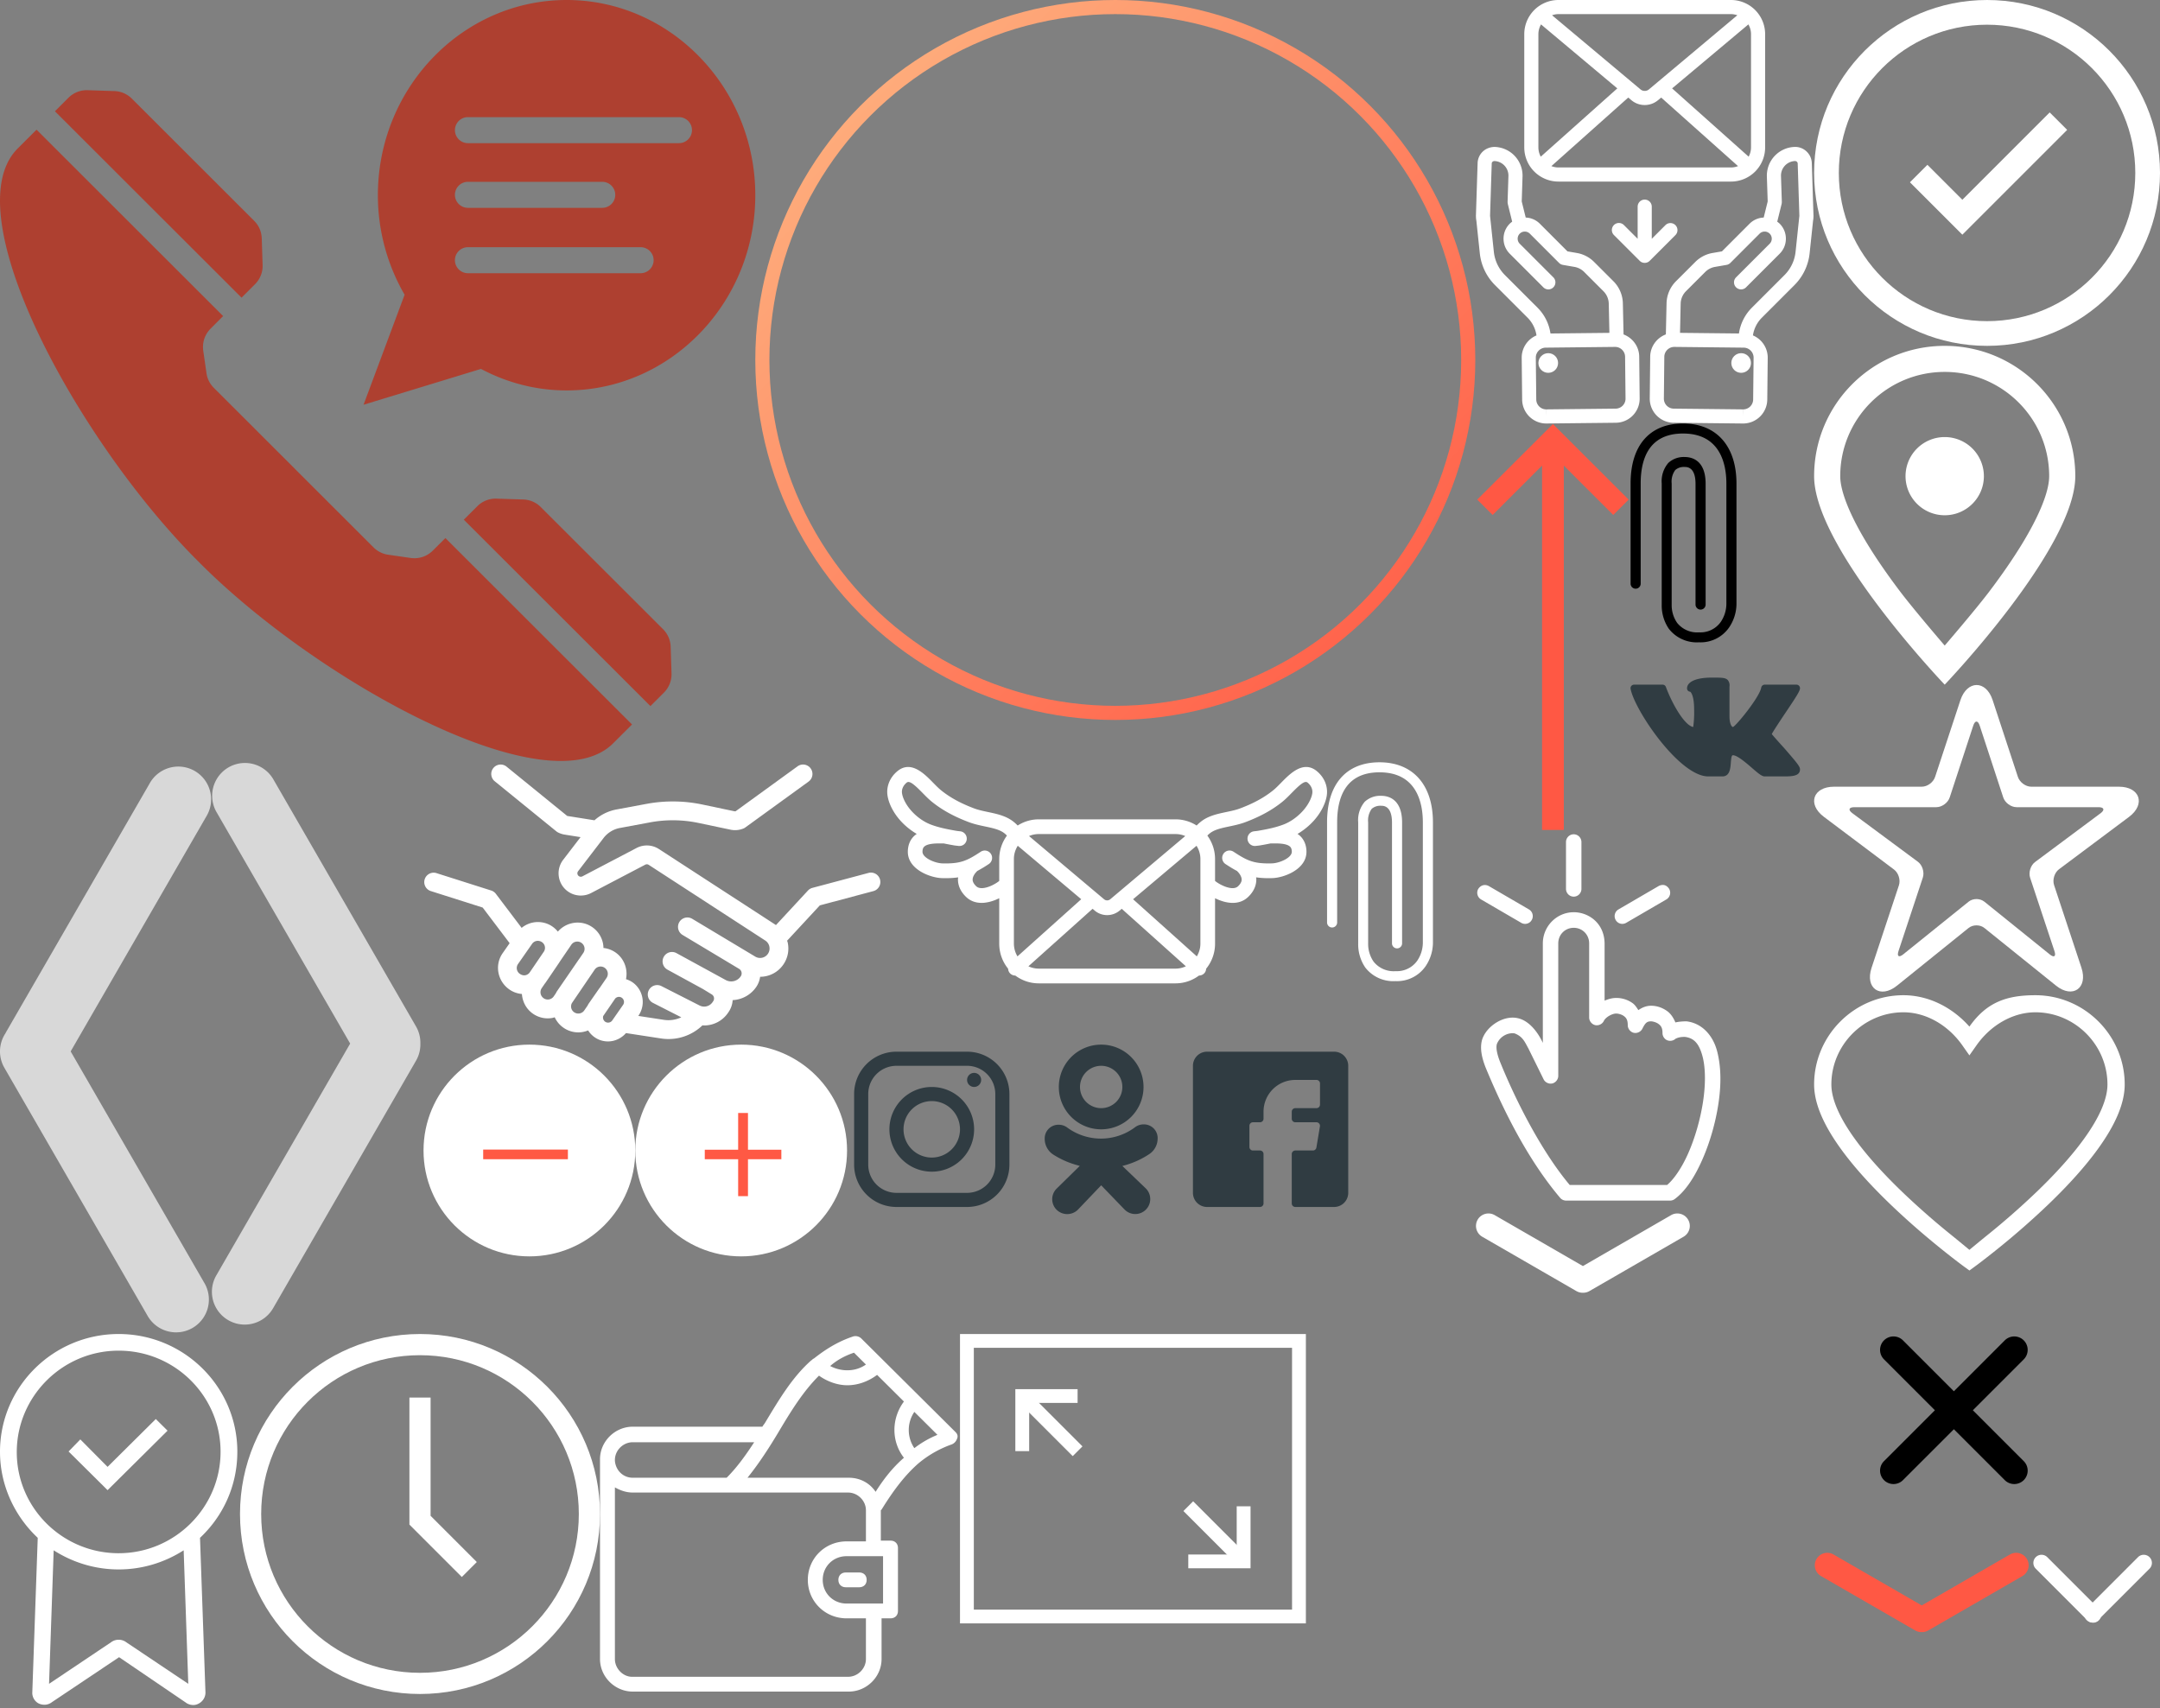 <?xml version="1.0" encoding="UTF-8"?><svg width="306" height="242" viewBox="0 0 306 242" xmlns="http://www.w3.org/2000/svg" xmlns:xlink="http://www.w3.org/1999/xlink"><rect x="0" y="0" width="306" height="242" fill="#808080" stroke="none"/><svg width="107" height="108" viewBox="0 0 107 108" id="L1VzZXJzL2t1a2tvbWFoL3Byb2plY3RzL3NjdnQtZnJvbnRlbmQvc3JjL21vZHVsZXMvY2FsbGJhY2svc3ByaXRlLWNhbGxiYWNrLnN2Zw==" xmlns="http://www.w3.org/2000/svg"><title>sprite-callback</title><g fill-rule="nonzero" fill="#AE4030"><path d="M80.267 0C65.543 0 53.533 12.424 53.533 27.66a28.12 28.12 0 0 0 3.786 14.098l-5.817 15.586 16.635-5.077c3.647 1.935 7.765 3.048 12.131 3.048C94.99 55.317 107 42.891 107 27.66 107 12.424 94.99 0 80.267 0zM90.75 38.708H66.294a1.844 1.844 0 0 1-1.845-1.843c0-1.017.827-1.843 1.845-1.843h24.459c1.018 0 1.844.826 1.844 1.843a1.846 1.846 0 0 1-1.846 1.843zM64.449 27.603c0-1.019.827-1.843 1.845-1.843h19.024a1.843 1.843 0 1 1 0 3.686H66.294a1.844 1.844 0 0 1-1.845-1.843zm31.737-7.321H66.294a1.843 1.843 0 0 1 0-3.686h29.892a1.843 1.843 0 1 1 0 3.686zM93.902 89.112L76.645 71.874a3.66 3.66 0 0 0-2.56-1.109l-3.694-.118a3.657 3.657 0 0 0-2.806 1.11l-1.878 1.872 26.437 26.407 1.876-1.874a3.666 3.666 0 0 0 1.112-2.805l-.12-3.685a3.664 3.664 0 0 0-1.11-2.56zM36.092 40.3a3.66 3.66 0 0 0 1.11-2.803l-.12-3.69c-.032-1-.4-1.851-1.11-2.559L18.72 14.013a3.67 3.67 0 0 0-2.564-1.112l-3.69-.12a3.675 3.675 0 0 0-2.81 1.112l-1.872 1.872 26.435 26.407c.583-.58 1.199-1.196 1.874-1.872zM61.348 77.976c-.875.872-2 1.244-3.223 1.067l-3.094-.446a3.665 3.665 0 0 1-2.142-1.073L41.861 66.508l.004-.002-11.543-11.53a3.631 3.631 0 0 1-1.074-2.14l-.447-3.09c-.177-1.22.196-2.346 1.069-3.221.459-.46 1.064-1.065 1.741-1.745L5.177 18.373 2.505 21.04c-9.198 9.188 8.693 41.625 25.418 58.332l.017.015.528.532c16.727 16.707 49.197 34.582 58.394 25.392l2.675-2.67-26.438-26.41-1.751 1.744z"/></g></svg><svg viewBox="0 0 24 24" width="24" height="24" id="L1VzZXJzL2t1a2tvbWFoL3Byb2plY3RzL3NjdnQtZnJvbnRlbmQvc3JjL21vZHVsZXMvZm9vdGVyL2ljb25zL3Nwcml0ZS1pY29uLW9rLnN2Zw==" x="144" y="148" xmlns="http://www.w3.org/2000/svg"><title/><g fill="#303c42"><path d="M12 12a6 6 0 1 0-6-6 6 6 0 0 0 6 6zm0-9a3 3 0 1 1-3 3 3 3 0 0 1 3-3z"/><path d="M18.8 15.52A2.66 2.66 0 0 0 20 13.3a1.94 1.94 0 0 0-2-2 2 2 0 0 0-1.21.41 8.06 8.06 0 0 1-9.65 0A2 2 0 0 0 6 11.35a1.94 1.94 0 0 0-2 2 2.66 2.66 0 0 0 1.2 2.22A12.31 12.31 0 0 0 8.33 17l.64.18-3.28 3.22a2.11 2.11 0 0 0 0 3 2.15 2.15 0 0 0 3 0L12 19.93l3.33 3.45a2.11 2.11 0 1 0 3-3L15 17.19l.65-.18a12.29 12.29 0 0 0 3.15-1.49z"/></g></svg><svg viewBox="0 0 24 24" width="24" height="24" id="L1VzZXJzL2t1a2tvbWFoL3Byb2plY3RzL3NjdnQtZnJvbnRlbmQvc3JjL21vZHVsZXMvZm9vdGVyL2ljb25zL3Nwcml0ZS1pY29uLWZiLnN2Zw==" x="168" y="148" xmlns="http://www.w3.org/2000/svg"><title/><path d="M21 1H3a2 2 0 0 0-2 2v18a2 2 0 0 0 2 2h7.5a.5.5 0 0 0 .5-.5v-7a.5.5 0 0 0-.5-.5h-1a.5.5 0 0 1-.5-.5v-3a.5.5 0 0 1 .5-.5h1a.5.5 0 0 0 .5-.5v-1A4.5 4.5 0 0 1 15.5 5h3a.5.5 0 0 1 .5.5v3a.5.5 0 0 1-.5.5h-3a.5.5 0 0 0-.5.5v1a.5.5 0 0 0 .5.5h3a.5.5 0 0 1 .49.58l-.5 3A.5.5 0 0 1 18 15h-2.5a.5.5 0 0 0-.5.5v7a.5.5 0 0 0 .5.5H21a2 2 0 0 0 2-2V3a2 2 0 0 0-2-2z" fill="#303c42"/></svg><svg viewBox="0 0 24 24" width="24" height="24" id="L1VzZXJzL2t1a2tvbWFoL3Byb2plY3RzL3NjdnQtZnJvbnRlbmQvc3JjL21vZHVsZXMvZm9vdGVyL2ljb25zL3Nwcml0ZS1pY29uLWlucy5zdmc=" x="120" y="148" xmlns="http://www.w3.org/2000/svg"><title/><path d="M17 23H7a6 6 0 0 1-6-6V7a6 6 0 0 1 6-6h10a6 6 0 0 1 6 6v10a6 6 0 0 1-6 6zM7 3a4 4 0 0 0-4 4v10a4 4 0 0 0 4 4h10a4 4 0 0 0 4-4V7a4 4 0 0 0-4-4z" fill="#303c42"/><path d="M12 18a6 6 0 1 1 6-6 6 6 0 0 1-6 6zm0-10a4 4 0 1 0 4 4 4 4 0 0 0-4-4z" fill="#303c42" data-name="&lt;Group>"/><circle cx="18" cy="5" r="1" fill="#303c42" data-name="&lt;Group>"/></svg><svg viewBox="0 0 24 24" width="24" height="24" id="L1VzZXJzL2t1a2tvbWFoL3Byb2plY3RzL3NjdnQtZnJvbnRlbmQvc3JjL21vZHVsZXMvZm9vdGVyL2ljb25zL3Nwcml0ZS1pY29uLXZrLnN2Zw==" x="231" y="91" xmlns="http://www.w3.org/2000/svg"><title/><path d="M20 13c.24-.45 1.09-1.74 1.73-2.7C23.65 7.46 24 6.86 24 6.5a.5.5 0 0 0-.5-.5H19a.5.5 0 0 0-.49.41c-.25 1.38-3.49 5.34-4 5.59-.21 0-.5-.52-.5-1.5V6.28a1.18 1.18 0 0 0-.24-.93C13.43 5 12.92 5 11.5 5 8.92 5 8 5.77 8 6.5a.46.46 0 0 0 .45.5S9 7.36 9 9.5a14.61 14.61 0 0 1-.13 2.5C7.6 11.77 5.84 8.6 5 6.32A.5.5 0 0 0 4.5 6h-4a.5.5 0 0 0-.5.59C.56 9.61 6.91 19 11 19h2c1.06 0 1.14-1.15 1.2-1.91s.11-1.09.3-1.09c.62 0 1.89 1.1 2.72 1.82S18.59 19 19 19h2.5c1.29 0 2.5 0 2.5-1 0-.38-.33-.82-2.23-3-.63-.69-1.48-1.64-1.77-2z" fill="#303c42" data-name="VK Logo"/></svg><svg width="44" height="39" viewBox="0 0 44 39" id="L1VzZXJzL2t1a2tvbWFoL3Byb2plY3RzL3NjdnQtZnJvbnRlbmQvc3JjL21vZHVsZXMvZmFjdHMvaWNvbnMvc3ByaXRlLWZhY3RzLTEuc3Zn" x="257" y="141" xmlns="http://www.w3.org/2000/svg"><title>sprite-facts-1</title><path d="M20.997 7.099L22 8.524l1.003-1.425c2.009-2.855 5.133-4.68 8.347-4.68 5.605 0 10.206 4.625 10.206 10.225 0 2.088-1.162 4.722-3.347 7.739-1.705 2.356-3.976 4.87-6.672 7.464a108.341 108.341 0 0 1-7.063 6.196c-.843.68-2.474 2.032-2.474 2.032s-1.631-1.352-2.474-2.032a108.341 108.341 0 0 1-7.063-6.196c-2.696-2.595-4.967-5.108-6.672-7.464-2.185-3.017-3.347-5.65-3.347-7.739 0-5.6 4.6-10.225 10.206-10.225 3.214 0 6.338 1.825 8.347 4.68zM3.804 21.792c1.8 2.487 4.164 5.103 6.955 7.79 2.3 2.213 4.762 4.352 7.222 6.336.862.695 1.662 1.321 2.38 1.869.434.33.745.562.914.685L22 39l.725-.528c.169-.123.48-.355.913-.685.72-.548 1.52-1.174 2.38-1.869a110.734 110.734 0 0 0 7.223-6.337c2.791-2.686 5.155-5.302 6.955-7.79C42.651 18.402 44 15.345 44 12.645 44 5.716 38.314 0 31.35 0 27.285 0 24.443.978 22 4.448 19.576 1.708 16.197 0 12.65 0 5.686 0 0 5.716 0 12.644c0 2.7 1.349 5.758 3.804 9.148z" fill-rule="nonzero" fill="#FFF"/></svg><svg width="65" height="40" viewBox="0 0 65 40" id="L1VzZXJzL2t1a2tvbWFoL3Byb2plY3RzL3NjdnQtZnJvbnRlbmQvc3JjL21vZHVsZXMvZmFjdHMvaWNvbnMvc3ByaXRlLWZhY3RzLTIuc3Zn" x="60" y="108" xmlns="http://www.w3.org/2000/svg"><title>sprite-facts-2</title><path d="M64.672 16.618a1.33 1.33 0 0 0-1.628-.946l-7.954 2.12a1.328 1.328 0 0 0-.633.381l-4.533 4.893c-.024-.016-.042-.037-.066-.052L33.346 12.289a3.142 3.142 0 0 0-3.168-.148l-7.674 4.02a.486.486 0 0 1-.609-.726l3.611-4.709a3.784 3.784 0 0 1 2.314-1.42l4.237-.789a17.699 17.699 0 0 1 6.924.081l4.505.948c.611.13 1.243.073 1.824-.162.1-.04.194-.093.281-.156l8.957-6.496A1.336 1.336 0 0 0 54.846.87 1.328 1.328 0 0 0 52.988.57l-8.782 6.37a.485.485 0 0 1-.173-.004l-4.505-.948a20.345 20.345 0 0 0-7.957-.093l-4.237.789a6.435 6.435 0 0 0-3.116 1.532l-3.806-.606a.44.44 0 0 1-.063-.014L11.763.616a1.327 1.327 0 0 0-1.87.196 1.335 1.335 0 0 0 .194 1.875l8.726 7.094c.07.057.145.107.226.149.3.155.62.261.954.315l2.252.358-2.46 3.207a3.136 3.136 0 0 0-.623 2.341 3.133 3.133 0 0 0 1.22 2.094c.964.732 2.281.84 3.355.28l7.675-4.02a.482.482 0 0 1 .487.022L48.41 25.251c.302.197.51.5.583.852.073.353.005.714-.193 1.014a1.337 1.337 0 0 1-1.806.413l-.925-.555-.284-.17-7.72-4.63a1.328 1.328 0 0 0-1.825.459 1.335 1.335 0 0 0 .459 1.828l7.143 4.284v.001l.577.346.284.17a.746.746 0 0 1 .24 1.054 1.63 1.63 0 0 1-2.128.533l-6.98-3.813a1.327 1.327 0 0 0-1.805.533 1.334 1.334 0 0 0 .532 1.809l5.035 2.75 1.233.755c.222.136.291.34.313.45a.675.675 0 0 1-.122.537c-.019.025-.037.05-.053.077-.4.626-1.2.844-1.86.509l-5.406-2.75a1.33 1.33 0 0 0-1.788.585 1.335 1.335 0 0 0 .584 1.792l4.019 2.045a4.31 4.31 0 0 1-2.478.358l-3.615-.554.03-.042a3.41 3.41 0 0 0-.627-4.555c-.34-.28-.731-.48-1.145-.609.272-1.32-.182-2.743-1.28-3.634a3.687 3.687 0 0 0-1.913-.786 3.737 3.737 0 0 0-.063-.638 3.669 3.669 0 0 0-1.605-2.373c-1.55-1.01-3.606-.676-4.791.694a3.73 3.73 0 0 0-.918-.819 3.636 3.636 0 0 0-4.213.288l-3.653-4.827a1.33 1.33 0 0 0-.657-.465L1.797 15.69a1.334 1.334 0 0 0-.805 2.542l7.39 2.349 3.817 5.045-.995 1.425c-1.143 1.64-.751 3.918.933 5.12.54.384 1.159.6 1.8.655.076 1.075.598 2.112 1.54 2.776a3.653 3.653 0 0 0 2.782.615c.112-.02.216-.063.324-.093a3.697 3.697 0 0 0 1.593 1.697c.556.3 1.157.444 1.75.444a3.68 3.68 0 0 0 1.39-.278 3.354 3.354 0 0 0 1.54 1.307c.412.17.846.253 1.275.253.967 0 1.898-.435 2.549-1.183l4.957.76a6.925 6.925 0 0 0 5.878-1.855c.083.005.166.014.248.014a4.08 4.08 0 0 0 3.422-1.86 3.35 3.35 0 0 0 .609-1.729 4.287 4.287 0 0 0 3.372-1.912 3.39 3.39 0 0 0 .519-1.393 3.99 3.99 0 0 0 3.335-1.803 3.987 3.987 0 0 0 .577-3.029c-.02-.098-.061-.187-.088-.283l4.636-5.004 7.583-2.02c.71-.19 1.133-.92.944-1.632zM13.385 28.58l1.998-2.864a.978.978 0 0 1 .807-.42c.185 0 .374.05.548.158a.978.978 0 0 1 .318 1.358l-2.036 2.989a.972.972 0 0 1-.591.366c-.261.05-.53-.013-.807-.21a.997.997 0 0 1-.237-1.377zm3.62 4.838a1.036 1.036 0 0 1-.258-1.424l.431-.632c.027-.037.062-.067.088-.105.62-.909 1.354-1.99 1.974-2.906.017-.024.025-.05.041-.075l1.678-2.462a1.03 1.03 0 0 1 1.699 1.162l-.577.847c-.012.017-.029.03-.04.048l-3.157 4.597c-.056.083-.092.175-.14.26l-.294.43a1.026 1.026 0 0 1-1.446.26zm4.43 2.054a1.016 1.016 0 0 1-.511-.665 1.008 1.008 0 0 1 .095-.689l3.238-4.759a1.015 1.015 0 0 1 1.47-.194c.415.337.503.946.2 1.386l-.948 1.383c-.022.03-.05.053-.071.083l-1.537 2.21c-.05.074-.08.157-.125.233l-.473.69a1.025 1.025 0 0 1-1.337.322zm5.3 1.104a.724.724 0 0 1-.865.253.724.724 0 0 1-.409-.891l1.691-2.465a.726.726 0 0 1 .53-.24c.123 0 .294.03.457.164a.725.725 0 0 1 .133.968l-1.538 2.21z" fill-rule="nonzero" fill="#FFF"/></svg><svg width="34" height="53" viewBox="0 0 34 53" id="L1VzZXJzL2t1a2tvbWFoL3Byb2plY3RzL3NjdnQtZnJvbnRlbmQvc3JjL21vZHVsZXMvZmFjdHMvaWNvbnMvc3ByaXRlLWZhY3RzLTMuc3Zn" y="189" xmlns="http://www.w3.org/2000/svg"><title>sprite-facts-3</title><g fill-rule="nonzero" fill="#FFF"><path d="M33.623 16.677C33.623 7.484 26.08 0 16.812 0 7.544 0 0 7.484 0 16.677c0 4.773 2.08 9.134 5.346 12.198l-.772 21.98c0 .648.416 1.296 1.01 1.532.594.236 1.248.177 1.782-.236l9.505-6.364 9.445 6.423c.297.236.713.354 1.07.354.237 0 .475-.059.712-.177.594-.294 1.01-.884 1.01-1.59l-.772-21.922c3.267-3.064 5.287-7.366 5.287-12.198zM17.881 43.666a1.794 1.794 0 0 0-2.139 0L6.95 49.559l.654-18.916c2.673 1.709 5.821 2.71 9.208 2.71 3.386 0 6.534-1.001 9.207-2.71l.654 18.916-8.792-5.893zm-1.07-12.61c-7.96 0-14.435-6.424-14.435-14.32 0-7.897 6.475-14.379 14.436-14.379 7.96 0 14.435 6.423 14.435 14.32 0 7.896-6.475 14.378-14.435 14.378z"/><path d="M15.239 18.822l-3.861-3.89-1.664 1.71 5.525 5.48 8.495-8.427-1.664-1.65z"/></g></svg><svg width="51" height="51" viewBox="0 0 51 51" id="L1VzZXJzL2t1a2tvbWFoL3Byb2plY3RzL3NjdnQtZnJvbnRlbmQvc3JjL21vZHVsZXMvZmFjdHMvaWNvbnMvc3ByaXRlLWZhY3RzLTQuc3Zn" x="34" y="189" xmlns="http://www.w3.org/2000/svg"><title>sprite-facts-4</title><path d="M25.5 48C37.926 48 48 37.926 48 25.5S37.926 3 25.5 3 3 13.074 3 25.5 13.074 48 25.5 48zm0 3C11.417 51 0 39.583 0 25.5S11.417 0 25.5 0 51 11.417 51 25.5 39.583 51 25.5 51zM27 25.757l6.546 6.546-2.121 2.122L24 27V9h3v16.757z" fill-rule="nonzero" fill="#FFF"/></svg><svg width="46" height="44" viewBox="0 0 46 44" id="L1VzZXJzL2t1a2tvbWFoL3Byb2plY3RzL3NjdnQtZnJvbnRlbmQvc3JjL21vZHVsZXMvZmFjdHMvaWNvbnMvc3ByaXRlLWZhY3RzLTUuc3Zn" x="257" y="97" xmlns="http://www.w3.org/2000/svg"><title>sprite-facts-5</title><path d="M30.756 14.457c-.79 0-1.636-.626-1.886-1.386L25.282 2.163c-.942-2.846-3.617-2.803-4.558.04l-3.588 10.872c-.251.764-1.087 1.382-1.886 1.382H2.83c-2.98 0-3.836 2.466-1.454 4.263l9.947 7.476c.632.475.942 1.473.69 2.234L8.137 40.12c-.958 2.895 1.241 4.43 3.606 2.525l10.139-8.172c.619-.499 1.634-.49 2.241 0l10.139 8.163c2.36 1.902 4.565.358 3.607-2.535l-3.876-11.708c-.252-.76.064-1.765.69-2.232l9.948-7.44c2.373-1.793 1.516-4.264-1.454-4.264h-12.42zm-6.63 16.297c-.62-.5-1.618-.508-2.247 0l-9.253 7.454c-.62.5-.92.288-.665-.479l3.441-10.396c.253-.764-.07-1.775-.696-2.239l-9.284-6.88c-.637-.472-.513-.855.288-.855h11.605c.796 0 1.647-.624 1.896-1.385l3.337-10.175c.251-.765.66-.761.909 0l3.337 10.175c.25.765 1.095 1.385 1.896 1.385h11.605c.796 0 .914.394.288.86L31.3 25.13c-.637.474-.95 1.475-.696 2.24l3.442 10.371c.253.763-.036.982-.666.475l-9.254-7.463z" fill-rule="nonzero" fill="#FFF"/></svg><svg width="49" height="41" viewBox="0 0 49 41" id="L1VzZXJzL2t1a2tvbWFoL3Byb2plY3RzL3NjdnQtZnJvbnRlbmQvc3JjL21vZHVsZXMvZmFjdHMvaWNvbnMvc3ByaXRlLWZhY3RzLTYuc3Zn" x="136" y="189" xmlns="http://www.w3.org/2000/svg"><title>sprite-facts-6</title><g fill-rule="nonzero" fill="#FFF"><path d="M49 41H0V0h49v41zM1.96 39.048h45.08V1.952H1.96v37.096z"/><path d="M9.8 16.595H7.84V7.81h8.82v1.952H9.8zM41.16 33.19h-8.82v-1.952h6.86v-6.833h1.96z"/><path d="M9.51 8.08l7.84 7.84-1.38 1.38-7.84-7.84zM33.03 23.699l7.84 7.84-1.38 1.38-7.84-7.84z"/></g></svg><svg width="49" height="49" viewBox="0 0 49 49" id="L1VzZXJzL2t1a2tvbWFoL3Byb2plY3RzL3NjdnQtZnJvbnRlbmQvc3JjL21vZHVsZXMvZmFjdHMvaWNvbnMvc3ByaXRlLWZhY3RzLTcuc3Zn" x="257" xmlns="http://www.w3.org/2000/svg"><title>sprite-facts-7</title><path d="M24.5 49C10.969 49 0 38.031 0 24.5S10.969 0 24.5 0 49 10.969 49 24.5 38.031 49 24.5 49zm0-3.5c11.598 0 21-9.402 21-21s-9.402-21-21-21-21 9.402-21 21 9.402 21 21 21zM21 28.3l-4.95-4.95-2.475 2.475 6.188 6.188L21 33.25 35.85 18.4l-2.476-2.474L21 28.3z" fill-rule="nonzero" fill="#FFF"/></svg><svg width="37" height="48" viewBox="0 0 37 48" id="L1VzZXJzL2t1a2tvbWFoL3Byb2plY3RzL3NjdnQtZnJvbnRlbmQvc3JjL21vZHVsZXMvZmFjdHMvaWNvbnMvc3ByaXRlLWZhY3RzLTguc3Zn" x="257" y="49" xmlns="http://www.w3.org/2000/svg"><title>sprite-facts-8</title><path d="M0 18.462C0 8.266 8.283 0 18.5 0S37 8.266 37 18.462 18.5 48 18.5 48 0 28.658 0 18.462zm18.5 24s4.333-5.038 6.298-7.633c1.735-2.293 3.27-4.506 4.551-6.59 2.567-4.18 3.951-7.622 3.951-9.777 0-8.157-6.626-14.77-14.8-14.77S3.7 10.305 3.7 18.462c0 2.155 1.384 5.597 3.95 9.776 1.281 2.085 2.817 4.298 4.552 6.59 1.965 2.596 6.298 7.634 6.298 7.634zM18.5 24c3.065 0 5.55-2.48 5.55-5.538a5.544 5.544 0 0 0-5.55-5.539 5.544 5.544 0 0 0-5.55 5.539A5.544 5.544 0 0 0 18.5 24z" fill-rule="nonzero" fill="#FFF"/></svg><svg width="51" height="51" viewBox="0 0 51 51" id="L1VzZXJzL2t1a2tvbWFoL3Byb2plY3RzL3NjdnQtZnJvbnRlbmQvc3JjL21vZHVsZXMvZmFjdHMvaWNvbnMvc3ByaXRlLWZhY3RzLTkuc3Zn" x="85" y="189" xmlns="http://www.w3.org/2000/svg"><title>sprite-facts-9</title><g fill-rule="nonzero" fill="#FFF"><path d="M36.723 33.782h-1.899c-.633 0-1.055.42-1.055 1.048 0 .63.422 1.049 1.055 1.049h1.9c.633 0 1.055-.42 1.055-1.049s-.422-1.048-1.056-1.048z"/><path d="M50.336 13.864L37.04.653A1.196 1.196 0 0 0 35.88.34c-2.217.734-4.01 1.887-5.594 3.145-.105 0-.105.105-.21.105 0 0 0 .105-.106.105-2.744 2.41-4.643 5.66-6.543 8.806-.105.21-.317.419-.422.629H4.643C2.111 13.13 0 15.226 0 17.742v28.305c0 2.516 2.11 4.613 4.643 4.613h30.603c2.533 0 4.643-2.097 4.643-4.613v-5.765h1.267c.633 0 1.055-.42 1.055-1.049v-8.91c0-.63-.422-1.049-1.055-1.049h-1.372v-4.298l.105-.105c1.689-2.726 3.272-4.822 5.171-6.5a15.155 15.155 0 0 1 4.749-2.725 1.27 1.27 0 0 0 .739-.734c.21-.42.105-.734-.212-1.049zM35.985 2.646l1.688 1.678c-1.477 1.048-3.482 1.048-5.065.21.95-.84 2.11-1.468 3.377-1.888zM4.643 15.331h17.201c-1.16 1.782-2.427 3.564-3.904 5.032H4.643c-1.372 0-2.427-1.048-2.532-2.411v-.105c0-1.363 1.16-2.516 2.532-2.516zM40.1 38.185h-5.17c-1.9 0-3.377-1.468-3.377-3.355s1.477-3.354 3.377-3.354h5.17v6.709zm-5.17-8.806c-3.06 0-5.488 2.411-5.488 5.451 0 3.04 2.427 5.452 5.488 5.452h2.743v5.765c0 1.363-1.16 2.516-2.532 2.516H4.538c-1.267 0-2.427-1.153-2.427-2.516V21.726c.738.42 1.582.734 2.532.734H35.141c1.371 0 2.532 1.153 2.532 2.516v4.403H34.93zm4.115-7.024c-.844-1.258-2.216-1.992-3.799-1.992H20.894c1.689-2.096 3.166-4.403 4.538-6.71 1.688-2.83 3.377-5.555 5.593-7.757 1.16.839 2.638 1.363 4.01 1.363 1.477 0 2.955-.524 4.221-1.468l3.8 3.774c-1.795 2.412-1.795 5.661 0 7.968-1.69 1.467-2.956 3.145-4.01 4.822zm5.487-6.185a4.563 4.563 0 0 1 0-5.137l3.272 3.25a14.039 14.039 0 0 0-3.272 1.887z"/></g></svg><svg width="102" height="102" viewBox="0 0 102 102" id="L1VzZXJzL2t1a2tvbWFoL3Byb2plY3RzL3NjdnQtZnJvbnRlbmQvc3JjL21vZHVsZXMvZmFjdHMvaWNvbnMvc3ByaXRlLWZhY3RzLWNpcmNsZS5zdmc=" x="107" xmlns="http://www.w3.org/2000/svg"><title>sprite-work-circle</title><defs><linearGradient x1="0%" y1="0%" x2="102%" y2="101%" id="aoa"><stop stop-color="#FEB984" offset="0%"/><stop stop-color="#FF5542" offset="100%"/></linearGradient></defs><circle cx="51" cy="51" r="50" stroke="url(#aoa)" stroke-width="2" fill="none" fill-rule="evenodd"/></svg><svg width="30" height="81" viewBox="0 0 30 81" id="L1VzZXJzL2t1a2tvbWFoL3Byb2plY3RzL3NjdnQtZnJvbnRlbmQvc3JjL21vZHVsZXMvc2xpZGVyL3Nwcml0ZS1hcnJvdy1sZWZ0LnN2Zw==" y="108" xmlns="http://www.w3.org/2000/svg"><title>Combined Shape Copy</title><path d="M.776 38.391c.045-.093.095-.185.147-.276l20.26-35.09A4.647 4.647 0 1 1 29.23 7.67L10.011 40.96l18.92 32.77a4.647 4.647 0 1 1-8.048 4.646L.623 43.286a4.647 4.647 0 0 1 .153-4.895z" fill="#D8D8D8" fill-rule="evenodd"/></svg><svg width="30" height="80" viewBox="0 0 30 80" id="L1VzZXJzL2t1a2tvbWFoL3Byb2plY3RzL3NjdnQtZnJvbnRlbmQvc3JjL21vZHVsZXMvc2xpZGVyL3Nwcml0ZS1hcnJvdy1yaWdodC5zdmc=" x="30" y="108" xmlns="http://www.w3.org/2000/svg"><title>Combined Shape</title><path d="M29.553 39.85a4.625 4.625 0 0 0-.622-2.435L8.671 2.325A4.647 4.647 0 0 0 .624 6.97l18.983 32.88L.623 72.73a4.647 4.647 0 0 0 8.049 4.646l20.26-35.09c.443-.768.642-1.61.621-2.436z" fill="#D8D8D8" fill-rule="evenodd"/></svg><svg width="35" height="53" viewBox="0 0 35 53" id="L1VzZXJzL2t1a2tvbWFoL3Byb2plY3RzL3NjdnQtZnJvbnRlbmQvc3JjL21vZHVsZXMvd29yay9zcHJpdGUtd29yay0xLnN2Zw==" x="209" y="118" xmlns="http://www.w3.org/2000/svg"><title>sprite-work-1</title><path d="M13.943.2c-.605 0-1.094.494-1.094 1.104V7.93c0 .61.49 1.104 1.094 1.104.604 0 1.093-.494 1.093-1.104V1.304c0-.61-.49-1.104-1.093-1.104zm12.646 7.177a1.3 1.3 0 0 0-.615.155l-5.691 3.313a1.1 1.1 0 0 0-.393 1.5c.302.529.963.702 1.487.398l5.69-3.313a1.1 1.1 0 0 0 .394-1.5c-.247-.373-.545-.545-.872-.553zm-25.344.017c-.338.035-.617.238-.82.535A1.1 1.1 0 0 0 .817 9.43l5.69 3.313a1.078 1.078 0 0 0 1.487-.397 1.1 1.1 0 0 0-.393-1.501l-5.69-3.313a1.157 1.157 0 0 0-.667-.138zm12.698 3.848c-2.405 0-4.375 1.989-4.375 4.416v14.096c-.678-1.478-1.893-3.076-3.418-3.468-2.075-.569-4.617 1.107-5.196 3.054-.295 1.085-.102 2.32.479 3.83 2.841 6.897 6.34 13.519 10.595 18.546.204.236.51.378.82.38h14.766c.233 0 .464-.083.65-.224 1.574-1.178 2.843-3.183 3.896-5.573 1.054-2.39 1.86-5.162 2.273-7.867.414-2.706.412-5.239-.17-7.488-.563-2.17-2.08-3.977-4.341-4.244-.534 0-1.097.045-1.573.155-.28-.677-.673-1.254-1.162-1.604-.818-.586-1.65-.77-2.324-.76-.647.012-1.237.25-1.76.622-.236-.363-.478-.74-.786-.966a3.948 3.948 0 0 0-2.359-.76c-.566 0-1.115.16-1.64.38v-8.109c-.047-2.955-2.356-4.422-4.375-4.416zm0 2.208c1.23 0 2.187.966 2.187 2.208v10.49c-.007.5.371.975.855 1.087.483.112 1.02-.15 1.23-.604.242-.507 1.152-1.035 1.743-1.035.266 0 .758.111 1.077.345.319.234.564.507.564 1.311 0 .49.364.955.837 1.07a1.125 1.125 0 0 0 1.23-.57c.445-.898.684-1.043 1.231-1.052.152-.006.682.1 1.025.345.343.246.599.528.599 1.311-.006.43.258.847.65 1.018.39.172.886.089 1.195-.207.415-.206.822-.269 1.35-.259 1.305.168 1.981.993 2.444 2.64.467 1.662.485 4.038.103 6.539-.382 2.5-1.137 5.126-2.102 7.315-.905 2.053-2.014 3.657-2.99 4.485H13.378c-3.84-4.572-7.506-11.592-9.895-17.511-.498-1.293-.543-2.035-.428-2.45.406-1.068 1.54-1.67 2.513-1.518 1.162.442 1.45 1.225 1.948 2.122l2.17 4.4c.222.437.758.683 1.23.569.474-.115.837-.579.838-1.07V15.66c0-1.243.957-2.209 2.188-2.209z" fill-rule="nonzero" fill="#FFF"/></svg><svg width="63" height="32" viewBox="0 0 63 32" id="L1VzZXJzL2t1a2tvbWFoL3Byb2plY3RzL3NjdnQtZnJvbnRlbmQvc3JjL21vZHVsZXMvd29yay9zcHJpdGUtd29yay0yLnN2Zw==" x="125" y="108" xmlns="http://www.w3.org/2000/svg"><title>sprite-work-2</title><path d="M61.588 1.283c-1.925-1.625-3.83.321-5.092 1.61-.402.41-.781.796-1.132 1.078-1.257 1.013-2.727 1.82-4.629 2.543-.625.24-1.304.383-2.023.534-1.25.264-2.543.537-3.583 1.36-.219.172-.42.357-.606.55a5.54 5.54 0 0 0-2.987-.876h-19.38c-1.099 0-2.121.324-2.986.875a5.736 5.736 0 0 0-.602-.547c-1.048-.826-2.34-1.099-3.59-1.362-.719-.152-1.398-.295-2.026-.535-1.9-.722-3.37-1.53-4.627-2.542-.351-.282-.73-.669-1.133-1.078-1.26-1.289-3.168-3.233-5.09-1.61C1.04 2.177.53 3.47.737 4.745c.185 1.15.851 2.438 1.831 3.531a9.776 9.776 0 0 0 2.302 1.87 2.91 2.91 0 0 0-.41.334c-.557.554-.851 1.316-.851 2.205 0 2.503 3.203 3.678 4.836 3.725.185.005.362.008.534.008.661 0 1.237-.04 1.763-.117-.008.08-.026.156-.028.24-.016.633.167 1.584 1.133 2.518.643.623 1.419.858 2.209.858.872 0 1.755-.29 2.502-.66v6.439c0 1.343.472 2.577 1.256 3.544.016.223.086.444.245.624.205.231.49.349.775.349a5.54 5.54 0 0 0 3.32 1.107h19.381a5.54 5.54 0 0 0 3.32-1.107c.286 0 .57-.118.774-.35.159-.178.228-.398.244-.62a5.613 5.613 0 0 0 1.26-3.547v-6.439c.748.372 1.631.662 2.501.662.79 0 1.565-.237 2.206-.86.968-.934 1.152-1.885 1.136-2.52-.002-.083-.019-.158-.028-.24a12.07 12.07 0 0 0 1.763.118c.172 0 .351-.002.534-.008 1.634-.047 4.836-1.222 4.836-3.725 0-.889-.295-1.65-.851-2.205a2.918 2.918 0 0 0-.412-.334 9.776 9.776 0 0 0 2.302-1.872c.983-1.098 1.652-2.385 1.835-3.531.203-1.276-.31-2.569-1.367-3.459zm-45.03 12.422v3.101c-.71.59-2.516 1.48-3.27.748-.505-.488-.5-.837-.498-.952.01-.497.43-.985.593-1.133.02-.018.028-.042.047-.062a19.59 19.59 0 0 0 1.648-.99c.48-.316.615-.963.3-1.444a1.036 1.036 0 0 0-1.436-.302c-1.95 1.282-2.866 1.719-5.438 1.652-1.087-.032-2.818-.795-2.818-1.64 0-.436.134-.62.235-.72.491-.488 1.782-.475 2.394-.465.127.001.24.002.337.001.015 0 .03-.004.045-.005.304.064.601.121.882.173l.3.054c.34.064.366.069.93.13a1.035 1.035 0 0 0 1.144-.924 1.042 1.042 0 0 0-.92-1.15 7.461 7.461 0 0 1-.778-.107l-.307-.057c-.924-.167-2.009-.39-3.04-.775-1.005-.376-1.999-1.072-2.796-1.959C3.405 6.09 2.91 5.167 2.79 4.41c-.09-.548.146-1.105.649-1.527.387-.328 1.043.217 2.276 1.475.426.434.867.884 1.314 1.243 1.431 1.153 3.08 2.064 5.188 2.864.78.298 1.57.464 2.336.626 1.063.224 2.067.435 2.736.963.132.104.25.215.363.329a5.599 5.599 0 0 0-1.092 3.322zm5.597-3.537h19.38c.488 0 .952.1 1.374.281l-10.625 8.956a.677.677 0 0 1-.871.002L20.78 10.449c.422-.18.887-.28 1.374-.28zm-3.52 15.528V13.705c0-.691.206-1.332.549-1.878l8.99 7.573-9.032 8.096a3.512 3.512 0 0 1-.506-1.8zm22.9 3.536h-19.38a3.477 3.477 0 0 1-1.463-.33l9.09-8.147.299.252c.51.43 1.137.644 1.764.644.628 0 1.256-.214 1.771-.644l.297-.25L43 28.902c-.448.208-.94.33-1.464.33zm3.521-12.004v8.468c0 .66-.192 1.272-.507 1.801l-9.03-8.095 8.988-7.575c.343.545.55 1.187.55 1.878v3.523zm15.85-12.816c-.12.748-.617 1.67-1.327 2.464-.799.888-1.792 1.585-2.8 1.96-1.023.386-2.107.609-3.03.776l-.311.056c-.288.053-.31.057-.782.108-.57.063-.982.577-.92 1.15a1.04 1.04 0 0 0 1.145.924c.561-.06.587-.066.93-.13l.305-.055c.28-.05.577-.108.88-.171.015 0 .029.004.043.004.1.001.21 0 .337-.001.612-.01 1.903-.022 2.394.465.1.101.235.284.235.72 0 .846-1.731 1.61-2.818 1.64-2.581.068-3.488-.37-5.437-1.652a1.035 1.035 0 0 0-1.437.302 1.046 1.046 0 0 0 .3 1.444c.592.39 1.123.715 1.647.99.018.019.026.044.046.061.162.147.586.636.595 1.133.002.115.008.464-.502.955-.746.727-2.54-.15-3.266-.748v-3.103c0-1.243-.408-2.39-1.091-3.322.113-.116.235-.228.369-.333.662-.525 1.665-.736 2.728-.96.765-.161 1.557-.329 2.333-.625 2.108-.801 3.758-1.712 5.19-2.865.446-.359.887-.809 1.313-1.244 1.233-1.258 1.889-1.803 2.277-1.473.503.422.74.98.653 1.53z" fill-rule="nonzero" fill="#FFF"/></svg><svg width="48" height="60" viewBox="0 0 48 60" id="L1VzZXJzL2t1a2tvbWFoL3Byb2plY3RzL3NjdnQtZnJvbnRlbmQvc3JjL21vZHVsZXMvd29yay9zcHJpdGUtd29yay0zLnN2Zw==" x="209" xmlns="http://www.w3.org/2000/svg"><title>sprite-work-3</title><g fill-rule="nonzero" fill="#FFF"><path d="M11.774 25.725h24.452a4.84 4.84 0 0 0 4.835-4.834V4.835A4.84 4.84 0 0 0 36.226 0H11.774a4.84 4.84 0 0 0-4.835 4.835V20.89a4.84 4.84 0 0 0 4.835 4.834zm24.452-2H11.774c-.351 0-.685-.072-.995-.19l10.89-9.714.451.377c.543.455 1.21.683 1.879.683a2.95 2.95 0 0 0 1.887-.684l.447-.374 10.888 9.712c-.311.118-.644.19-.995.19zm2.835-18.89V20.89a2.8 2.8 0 0 1-.335 1.308l-10.845-9.675 10.808-9.067c.229.41.372.876.372 1.378zM11.774 2h24.452c.316 0 .614.064.898.16l-11.37 9.537-.001.001-1.149.964a.936.936 0 0 1-1.2.002L10.874 2.16c.284-.096.583-.16.899-.16zM8.939 4.835c0-.502.142-.967.372-1.376l10.808 9.065-10.845 9.674a2.795 2.795 0 0 1-.335-1.307V4.835z"/><circle cx="37.664" cy="51.429" r="1.393"/><path d="M47.672 23.104a2.357 2.357 0 0 0-.693-1.595 2.336 2.336 0 0 0-1.746-.693 4.07 4.07 0 0 0-3.926 4.187l.115 3.538-.564 2.282a2.98 2.98 0 0 0-1.996.866l-3.92 3.924-1.313.227a4.531 4.531 0 0 0-2.463 1.272l-2.73 2.729a4.57 4.57 0 0 0-1.341 3.132l-.098 4.404c-1.278.484-2.203 1.708-2.218 3.148l-.064 5.921a3.416 3.416 0 0 0 3.376 3.449l9.824.105h.037a3.424 3.424 0 0 0 3.412-3.375l.063-5.922a3.419 3.419 0 0 0-2.095-3.183A4.487 4.487 0 0 1 40.606 45l4.609-4.61a7.478 7.478 0 0 0 2.147-4.49l.49-4.643c.032-.167.05-.338.054-.516l.002-.018v-.031c0-.036.005-.07.004-.106l-.239-7.482zm-8.245 27.577l-.063 5.922A1.417 1.417 0 0 1 37.952 58v1l-.016-1-9.824-.105a1.415 1.415 0 0 1-1.397-1.428l.063-5.921a1.42 1.42 0 0 1 1.427-1.397h.001l9.825.105c.374.004.726.155.991.426s.409.627.405 1.001zm6.426-19.562c-.001.011-.004.023-.004.034l-.478 4.536a5.467 5.467 0 0 1-1.571 3.286l-4.61 4.61a6.477 6.477 0 0 0-1.838 3.653l-.001.009-8.348-.09.092-4.138a2.569 2.569 0 0 1 .756-1.764l2.729-2.729a2.588 2.588 0 0 1 1.387-.715l1.628-.282c.071-.012.138-.032.203-.058.004-.001.007-.004.011-.006.121-.05.228-.122.318-.211l.005-.003 4.145-4.148a1.012 1.012 0 0 1 1.428 0c.19.19.294.444.294.714 0 .272-.104.525-.294.714l-4.761 4.762a1 1 0 1 0 1.415 1.414l4.761-4.761c.567-.567.88-1.323.88-2.129a2.99 2.99 0 0 0-.88-2.128c-.107-.106-.226-.194-.345-.283l.623-2.52c.003-.01.002-.02.005-.032a.885.885 0 0 0 .014-.103.909.909 0 0 0 .008-.104l.002-.032-.12-3.674a2.065 2.065 0 0 1 1.982-2.126c.17.008.236.067.278.108a.358.358 0 0 1 .108.246l.236 7.41-.058.54zM21.004 47.382l-.098-4.41a4.568 4.568 0 0 0-1.342-3.131l-2.73-2.729a4.536 4.536 0 0 0-2.459-1.272l-1.316-.227-3.92-3.924a2.98 2.98 0 0 0-1.996-.866l-.564-2.282.114-3.539a4.072 4.072 0 0 0-3.936-4.186c-.636-.002-1.281.24-1.736.694a2.356 2.356 0 0 0-.692 1.597l-.24 7.488c0 .039.005.078.006.117v.017c.004.18.023.356.056.529l.49 4.64a7.476 7.476 0 0 0 2.147 4.491L7.398 45a4.487 4.487 0 0 1 1.271 2.521 3.419 3.419 0 0 0-2.094 3.182l.063 5.923A3.42 3.42 0 0 0 10.048 60l9.862-.105a3.416 3.416 0 0 0 3.375-3.448l-.063-5.923c-.015-1.434-.932-2.654-2.218-3.142zM4.201 38.975a5.467 5.467 0 0 1-1.572-3.286l-.478-4.536-.003-.034-.057-.542.236-7.405a.36.36 0 0 1 .108-.248.443.443 0 0 1 .266-.109 2.066 2.066 0 0 1 1.993 2.124l-.12 3.676c0 .012.003.022.003.033 0 .035.003.07.007.104.003.035.007.07.015.103l.004.032.623 2.52a3.015 3.015 0 0 0-.345.283 2.988 2.988 0 0 0-.879 2.128c0 .806.313 1.562.88 2.128l4.76 4.762a.997.997 0 0 0 1.415 0 1 1 0 0 0 0-1.414l-4.761-4.763a.999.999 0 0 1-.293-.713c0-.27.104-.525.293-.714a1.012 1.012 0 0 1 1.429 0l4.144 4.147.005.003c.09.09.199.163.32.213l.01.004c.063.026.131.046.202.059l1.632.282c.52.089 1.01.343 1.383.715l2.729 2.728a2.57 2.57 0 0 1 .757 1.764l.092 4.14-8.349.089-.002-.011a6.475 6.475 0 0 0-1.838-3.652l-4.61-4.61zm15.688 18.92L10.063 58l-.014 1v-1c-.77 0-1.404-.626-1.412-1.397l-.064-5.922c-.004-.375.14-.73.405-1.001a1.4 1.4 0 0 1 .991-.426l9.841-.105c.77 0 1.403.626 1.412 1.396l.063 5.923a1.414 1.414 0 0 1-1.396 1.427z"/><circle cx="10.336" cy="51.429" r="1.393"/><path d="M28.349 31.897a1 1 0 0 0-1.414 0L25 33.832v-4.554a1 1 0 0 0-2 0v4.554l-1.935-1.935a1 1 0 1 0-1.414 1.414l3.642 3.642c.093.093.204.167.327.218l.015.004a.99.99 0 0 0 .73 0l.015-.004a.997.997 0 0 0 .327-.218l3.642-3.642a1 1 0 0 0 0-1.414z"/></g></svg><svg width="30" height="30" viewBox="0 0 30 30" id="L1VzZXJzL2t1a2tvbWFoL3Byb2plY3RzL3NjdnQtZnJvbnRlbmQvc3JjL3Nwcml0ZXMvc3ByaXRlLW1pbnVzLnN2Zw==" x="60" y="148" xmlns="http://www.w3.org/2000/svg"><title>sprite-minus</title><g fill="none" fill-rule="evenodd"><circle fill="#FFF" cx="15" cy="15" r="15"/><path fill="#FF5944" d="M8.452 14.868h12v1.368h-12z"/></g></svg><svg width="31" height="12" viewBox="0 0 31 12" id="L1VzZXJzL2t1a2tvbWFoL3Byb2plY3RzL3NjdnQtZnJvbnRlbmQvc3JjL3Nwcml0ZXMvc3ByaXRlLWFycm93LWRvd24tcmVkLnN2Zw==" x="257" y="220" xmlns="http://www.w3.org/2000/svg"><title>sprites-arrow-down-red</title><path d="M15.245 11.232a1.758 1.758 0 0 1-.926-.236L.982 3.296A1.766 1.766 0 1 1 2.748.236l12.497 7.216L27.74.237a1.766 1.766 0 1 1 1.766 3.059l-13.337 7.7a1.758 1.758 0 0 1-.925.236z" fill="#FF5844" fill-rule="evenodd"/></svg><svg width="31" height="13" viewBox="0 0 31 13" id="L1VzZXJzL2t1a2tvbWFoL3Byb2plY3RzL3NjdnQtZnJvbnRlbmQvc3JjL3Nwcml0ZXMvc3ByaXRlLWFycm93LWRvd24td2hpdGUuc3Zn" x="209" y="171" xmlns="http://www.w3.org/2000/svg"><title>Combined Shape Copy</title><path d="M15.245 12.152a1.758 1.758 0 0 1-.926-.236L.982 4.216a1.766 1.766 0 0 1 1.766-3.059l12.497 7.215L27.74 1.157a1.766 1.766 0 1 1 1.766 3.059l-13.337 7.7a1.758 1.758 0 0 1-.925.236z" fill="#FFF" fill-rule="evenodd"/></svg><svg width="40" height="40" viewBox="0 0 40 40" id="L1VzZXJzL2t1a2tvbWFoL3Byb2plY3RzL3NjdnQtZnJvbnRlbmQvc3JjL3Nwcml0ZXMvc3ByaXRlLWNsb3NlLnN2Zw==" x="257" y="180" xmlns="http://www.w3.org/2000/svg"><title>sprite-close</title><path d="M19.799 17.11l-7.21-7.21a1.901 1.901 0 1 0-2.69 2.688L17.11 19.8l-7.21 7.21a1.901 1.901 0 1 0 2.688 2.69l7.211-7.211 7.21 7.21a1.901 1.901 0 1 0 2.69-2.688l-7.211-7.211 7.21-7.21a1.901 1.901 0 1 0-2.688-2.69l-7.211 7.211z" fill="#000" fill-rule="evenodd"/></svg><svg viewBox="0 0 15 31" width="15" height="31" id="L1VzZXJzL2t1a2tvbWFoL3Byb2plY3RzL3NjdnQtZnJvbnRlbmQvc3JjL3Nwcml0ZXMvc3ByaXRlLWZpbGUtYmxhY2suc3Zn" x="231" y="60" xmlns="http://www.w3.org/2000/svg"><path d="M15 8.5v17.12a6 6 0 0 1-1.06 3.3A4.91 4.91 0 0 1 9.68 31a5 5 0 0 1-4.27-1.93 5.83 5.83 0 0 1-1-3.35V8.5a4 4 0 0 1 .93-2.91 3.21 3.21 0 0 1 2.35-.84c.88 0 2.93.36 2.94 3.76v17.14a.71.71 0 0 1-1.43 0V8.5C9.18 6.16 8 6.16 7.67 6.16a1.85 1.85 0 0 0-1.34.43 2.77 2.77 0 0 0-.51 1.91v17.22a4.4 4.4 0 0 0 .77 2.52 3.63 3.63 0 0 0 3.12 1.35 3.52 3.52 0 0 0 3.06-1.47 4.63 4.63 0 0 0 .8-2.49V8.5c0-2.64-.8-7.08-6.14-7.08-5 0-6 3.85-6 7.08v14.19a.71.71 0 0 1-1.43 0V8.49C0 3.1 2.71 0 7.43 0S15 3.18 15 8.5z"/></svg><svg viewBox="0 0 15 31" width="15" height="31" id="L1VzZXJzL2t1a2tvbWFoL3Byb2plY3RzL3NjdnQtZnJvbnRlbmQvc3JjL3Nwcml0ZXMvc3ByaXRlLWZpbGUtd2hpdGUuc3Zn" x="188" y="108" xmlns="http://www.w3.org/2000/svg"><path fill="#FFF" d="M15 8.5v17.12a6 6 0 0 1-1.06 3.3A4.91 4.91 0 0 1 9.68 31a5 5 0 0 1-4.27-1.93 5.83 5.83 0 0 1-1-3.35V8.5a4 4 0 0 1 .93-2.91 3.21 3.21 0 0 1 2.35-.84c.88 0 2.93.36 2.94 3.76v17.14a.71.71 0 0 1-1.43 0V8.5C9.18 6.16 8 6.16 7.67 6.16a1.85 1.85 0 0 0-1.34.43 2.77 2.77 0 0 0-.51 1.91v17.22a4.4 4.4 0 0 0 .77 2.52 3.63 3.63 0 0 0 3.12 1.35 3.52 3.52 0 0 0 3.06-1.47 4.63 4.63 0 0 0 .8-2.49V8.5c0-2.64-.8-7.08-6.14-7.08-5 0-6 3.85-6 7.08v14.19a.71.71 0 0 1-1.43 0V8.49C0 3.1 2.71 0 7.43 0S15 3.18 15 8.5z"/></svg><svg width="30" height="30" viewBox="0 0 30 30" id="L1VzZXJzL2t1a2tvbWFoL3Byb2plY3RzL3NjdnQtZnJvbnRlbmQvc3JjL3Nwcml0ZXMvc3ByaXRlLXBsdXMuc3Zn" x="90" y="148" xmlns="http://www.w3.org/2000/svg"><title>sprite-plus</title><g fill="none" fill-rule="evenodd"><circle fill="#FFF" cx="15" cy="15" r="15"/><path fill="#FF5944" d="M9.844 14.892h4.728V9.684h1.392v5.208h4.728v1.344h-4.728v5.232h-1.392v-5.232H9.844z"/></g></svg><svg width="17" height="10" viewBox="0 0 17 10" id="L1VzZXJzL2t1a2tvbWFoL3Byb2plY3RzL3NjdnQtZnJvbnRlbmQvc3JjL3Nwcml0ZXMvc3ByaXRlLXNlbGVjdC1hcnJvdy5zdmc=" x="288" y="220" xmlns="http://www.w3.org/2000/svg"><title>sprite-select-arrow</title><g fill="#FFF" fill-rule="evenodd"><path d="M.399.615a1.155 1.155 0 0 0 0 1.633L7.69 9.54a1.155 1.155 0 1 0 1.633-1.633L2.032.615a1.155 1.155 0 0 0-1.633 0z"/><path d="M16.516.615a1.155 1.155 0 0 1 0 1.633L9.224 9.54a1.155 1.155 0 0 1-1.633-1.633L14.883.615a1.155 1.155 0 0 1 1.633 0z"/></g></svg><svg width="22" height="58" viewBox="0 0 22 58" id="L1VzZXJzL2t1a2tvbWFoL3Byb2plY3RzL3NjdnQtZnJvbnRlbmQvc3JjL3Nwcml0ZXMvc3ByaXRlLXRvLXRvcC5zdmc=" x="209" y="60" xmlns="http://www.w3.org/2000/svg"><title>Shape</title><path d="M.275 10.782l2.182 2.18L9.46 5.964v51.62h3.08V5.965l7.003 6.996 2.182-2.18L11 .074z" fill-rule="nonzero" fill="#FF5844"/></svg></svg>
